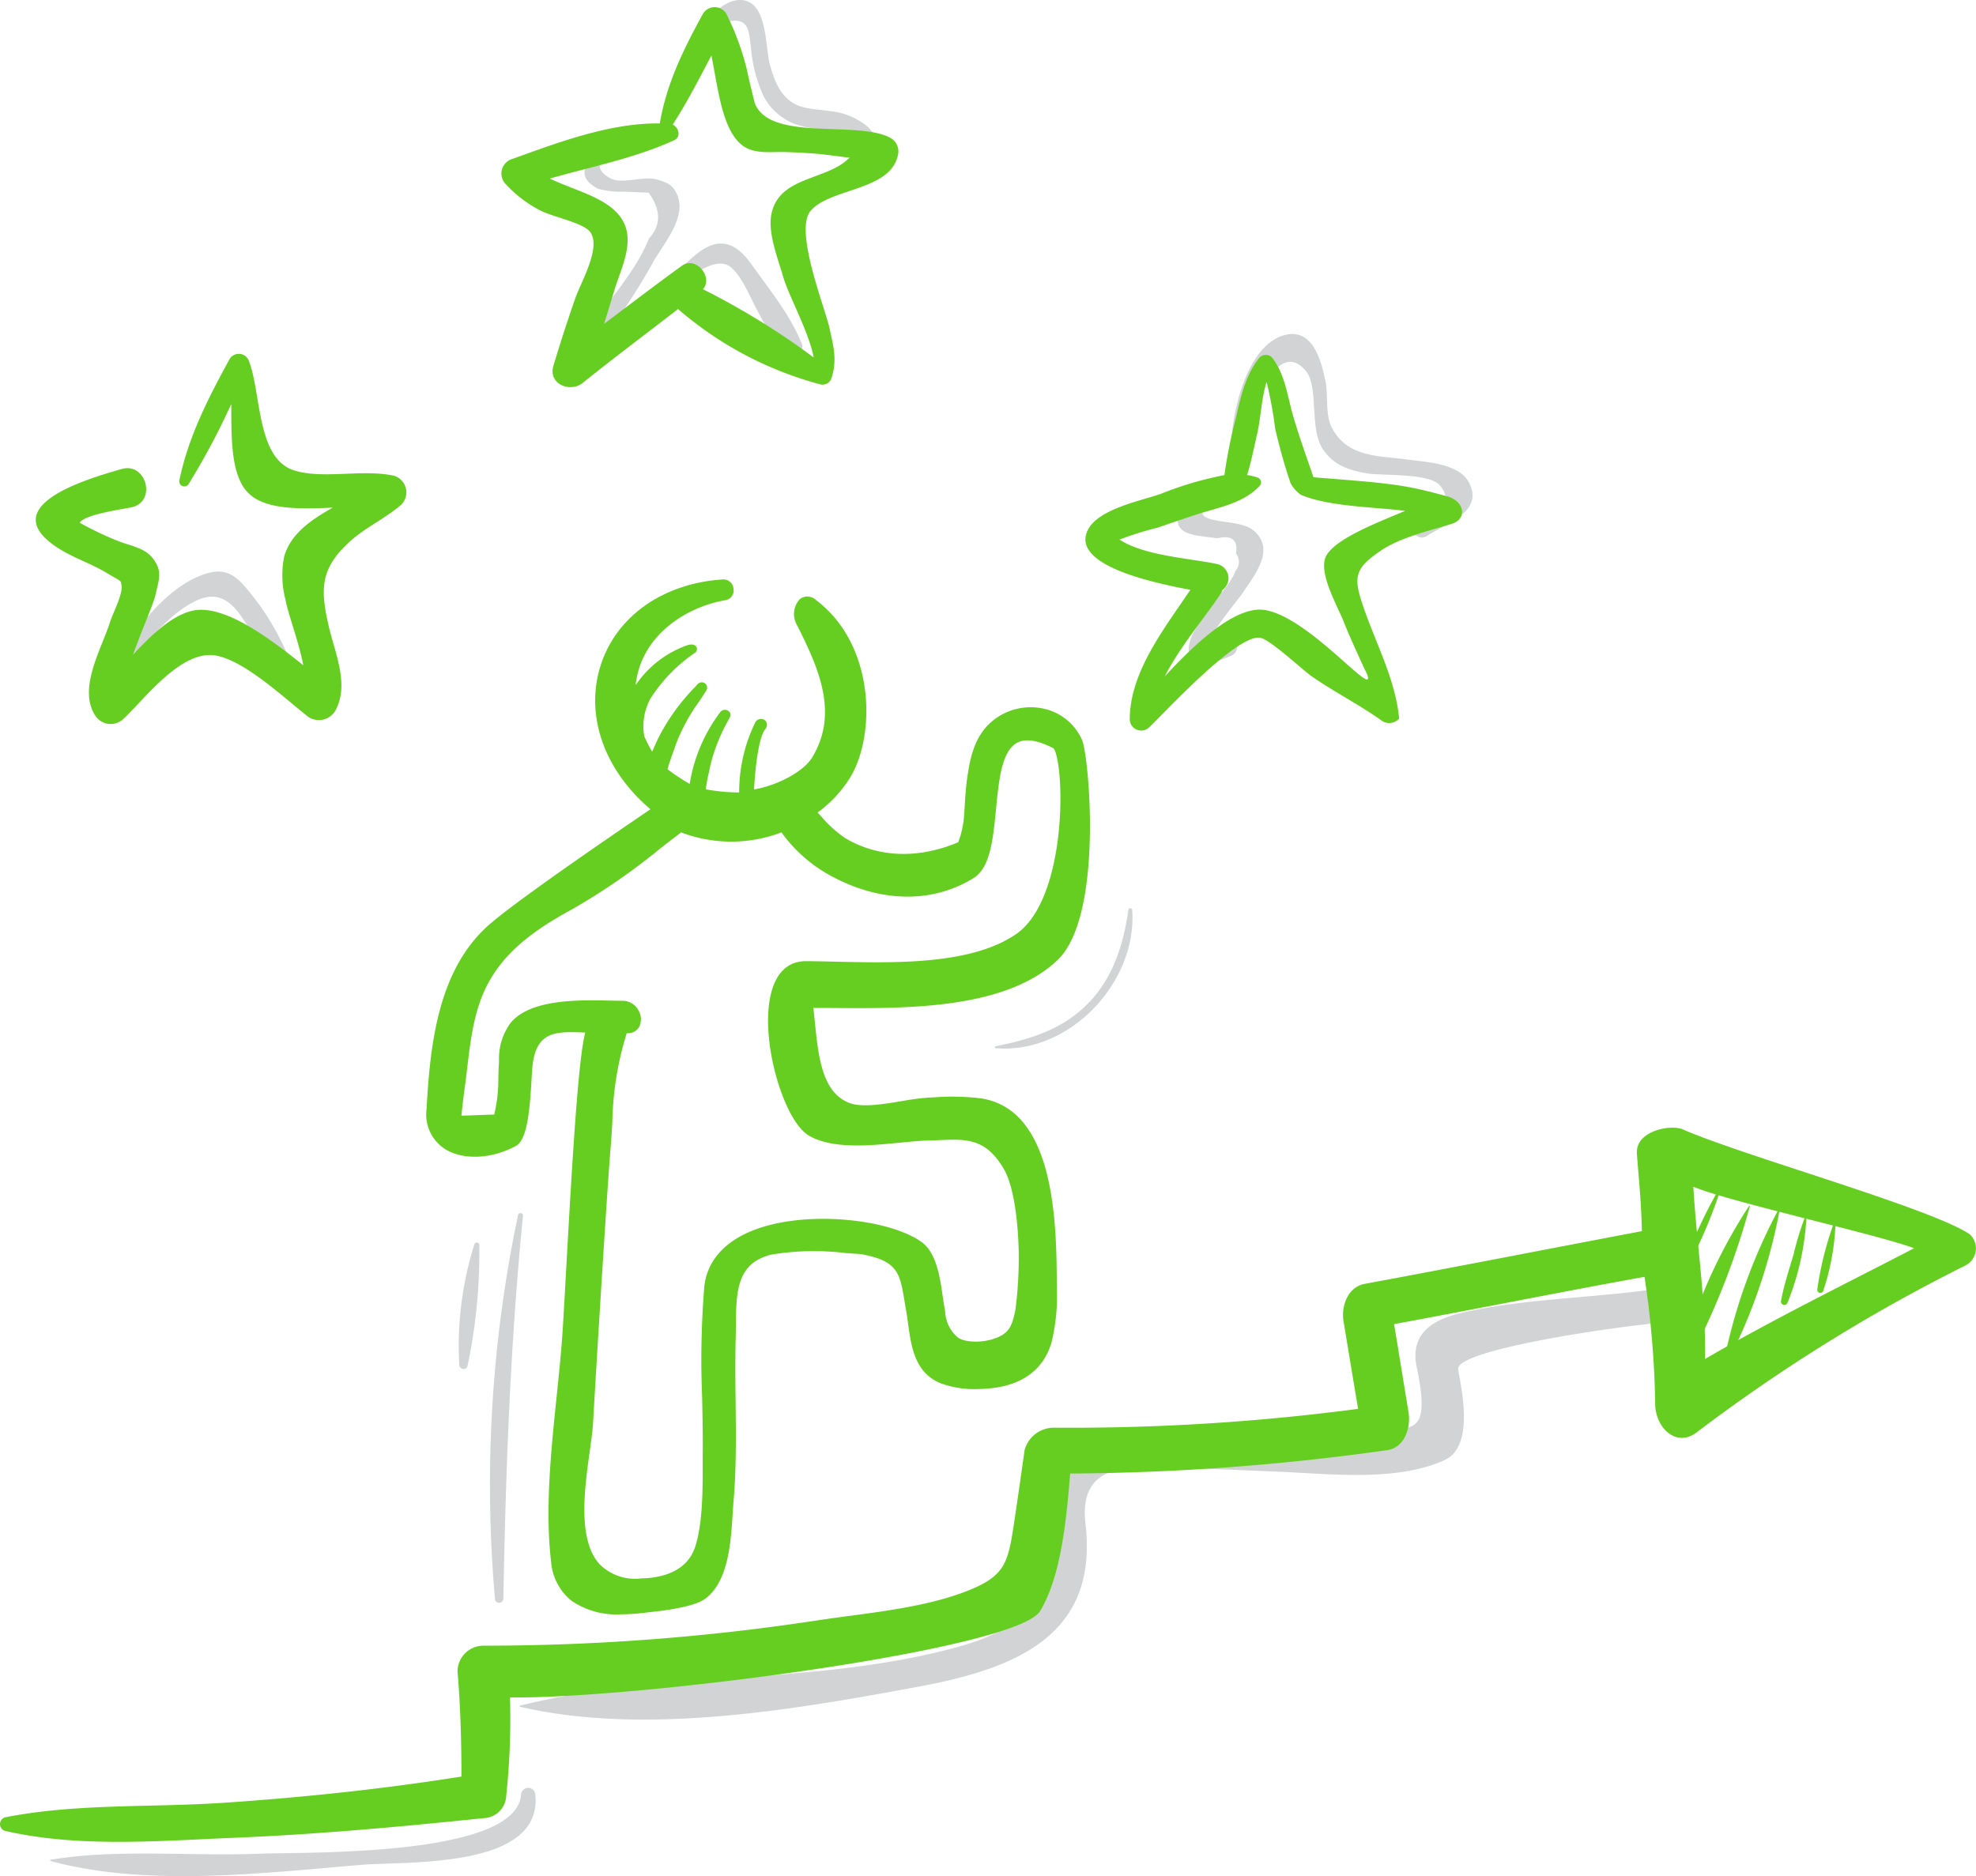 <svg xmlns="http://www.w3.org/2000/svg" viewBox="0 0 220.905 209.784">
    <defs>
        <style>
            .cls-1 {
                fill: #d1d3d4;
            }

            .cls-2 {
                fill: #65ce21;
            }
        </style>
    </defs>
    <g id="Layer_2" data-name="Layer 2">
        <g id="Layer_2-2" data-name="Layer 2">
            <g>
                <path class="cls-1"
                      d="M111.333,117.216c8.252.667,15.805-7.373,15.248-15.454-.015-.225-.387-.313-.424-.057-.564,3.878-1.69,7.598-4.496,10.477-2.856,2.93-6.476,4.033-10.359,4.81-.134.027-.091.215.03.225Z"/>
                <path class="cls-1"
                      d="M57.919,135.848a146.244,146.244,0,0,0-2.587,42.906.47.47,0,0,0,.94,0c.269-14.373.773-28.511,2.196-42.831.031-.312-.486-.381-.549-.074Z"/>
                <path class="cls-1"
                      d="M5.668,208.096c10.756,2.935,23.81,1.339,34.795.423,4.968-.414,20.189.492,19.384-7.803a.8.8,0,0,0-1.6,0c-.579,6.966-24.221,6.362-29.364,6.566-7.643.303-15.661-.57-23.215.667-.077.013-.068.128,0,.147Z"/>
                <path class="cls-2"
                      d="M192.396,132.566a54.7,54.7,0,0,0-3.994,8.368c-.112.309.375.51.529.223a54.67,54.67,0,0,0,3.548-8.556.046.046,0,0,0-.084-.035Z"/>
                <path class="cls-2"
                      d="M195.541,134.836a58.705,58.705,0,0,0-7.22,15.694.597.597,0,0,0,1.086.458,84.47,84.47,0,0,0,6.217-16.116.046.046,0,0,0-.084-.035Z"/>
                <path class="cls-2"
                      d="M199.009,134.907a61.661,61.661,0,0,0-5.919,15.618c-.085.44.531.768.766.323a61.923,61.923,0,0,0,5.167-15.935c.002-.008-.01-.014-.014-.006Z"/>
                <path class="cls-2"
                      d="M201.923,135.742a33.002,33.002,0,0,0-1.402,4.474c-.493,1.722-1.089,3.455-1.408,5.217a.381.381,0,0,0,.735.203,29.69,29.69,0,0,0,2.117-9.882c0-.021-.033-.033-.043-.011Z"/>
                <path class="cls-2"
                      d="M205.106,136.506a37.004,37.004,0,0,0-1.94,7.648.343.343,0,0,0,.661.182A26.774,26.774,0,0,0,205.21,136.52a.054.054,0,0,0-.105-.014Z"/>
                <path class="cls-1"
                      d="M58.114,190.842c13.897,3.248,30.694.338,44.577-2.242,10.901-2.026,20.125-5.724,18.658-18.223-.871-7.424,6.096-6.165,8.653-6.192,4.238-.044,8.467.205,12.7.368,5.791.223,13.335,1.188,18.782-1.28,3.832-1.736,1.408-9.763,1.538-10.316.485-2.062,16.259-4.39,20.952-4.87,3.101-.317,3.145-4.216.094-3.813-6.757.892-14.054.997-20.681,2.533-3.24.751-5.784,2.324-5.008,6.052,1.567,7.53-.46,6.41-2.999,7.344-3.026,1.114-8.067.212-11.267.148-6.992-.141-14.757-1.122-21.655.35-2.926.624-4.769,1.653-5.375,4.708-.549,2.768,1.44,5.852.828,8.636-1.403,6.382-5.63,8.718-11.213,10.214-15.909,4.263-32.81,2.522-48.586,6.469a.059.059,0,0,0,0,.113Z"/>
                <path class="cls-1"
                      d="M11.891,77.028c3.067-3.004,5.913-7.748,9.808-9.747,3.142-1.613,4.654.542,6.189,3.043a46.017,46.017,0,0,0,3.797,5.959c.518.612,1.529-.043,1.315-.766a28.864,28.864,0,0,0-5.661-9.972c-1.293-1.466-2.439-2-4.393-1.374-4.947,1.585-9.535,8.166-11.077,12.845a.013.013,0,0,0,.021.012Z"/>
                <path class="cls-1"
                      d="M69.737,15.818c-2.336.702-6.683,3.25-2.909,5.277a8.705,8.705,0,0,0,2.836.331l2.847.116q2.1,2.891.031,5.141c-1.596,4.052-5.2,7.553-7.36,11.329-.464.81.694,1.79,1.336,1.031A73.6,73.6,0,0,0,73.185,29.015c1.075-1.806,3.435-4.633,2.61-6.993-.465-1.329-1.16-1.599-2.36-1.952-1.468-.432-3.889.574-5.194-.132-2.876-1.558.204-3.055,1.521-4.077.021-.016-.002-.049-.025-.042Z"/>
                <path class="cls-1"
                      d="M70.502,37.294c2.136-1.846,8.475-9.767,11.26-7.369,1.29,1.11,2.22,3.616,3.049,5.063A32.896,32.896,0,0,0,87.739,39.663,1.163,1.163,0,0,0,89.67,38.539c-1.125-2.907-3.139-5.509-4.967-8.02-.956-1.313-2.056-3.114-3.857-3.275-1.932-.172-3.618,1.727-4.884,2.907a23.527,23.527,0,0,0-5.499,7.111.025.025,0,0,0,.04.031Z"/>
                <path class="cls-1"
                      d="M77.663,5.247c.892-.701,2.265-2.448,3.362-2.752,2.896-.803,2.669,1.218,2.934,2.873a16.004,16.004,0,0,0,1.424,5.428,6.669,6.669,0,0,0,3.272,2.991,9.684,9.684,0,0,0,1.84.496c.848.177,7.786,1.015,4.907,3.826-1.022.998.519,2.523,1.562,1.562a3.71,3.71,0,0,0-.21-5.705,7.774,7.774,0,0,0-4.046-1.543c-1.32-.231-2.791-.174-3.992-.876-1.573-.918-2.188-2.68-2.643-4.299C85.518,5.273,85.851.103,82.825.002,80.402-.08,78.188,3.169,77.535,5.173c-.026.08.073.117.127.074Z"/>
                <path class="cls-1"
                      d="M135.326,55.684c-1.304-.021-3.2.478-3.582,1.949-.502,1.933,1.532,2.183,2.893,2.372.487.068.976.116,1.463.18q2.437-.557,2.082,1.721a1.499,1.499,0,0,1-.058,1.921c-.517,1.444-1.932,2.775-2.803,4.039-1.067,1.551-3.373,4.162-1.993,6.045a1.089,1.089,0,0,0,1.158.471,18.2,18.2,0,0,0,3.125-1.054c1.216-.445.696-2.404-.54-1.959a18.2,18.2,0,0,1-3.13,1.035l1.158.471c-.781-1.078,3.25-5.694,3.883-6.655.918-1.392,2.651-3.55,2.178-5.395a3.064,3.064,0,0,0-2.265-2.1c-1.849-.636-6.53-.216-3.507-2.891a.09.09,0,0,0-.063-.152Z"/>
                <path class="cls-1"
                      d="M136.704,49.022l0,.154a.013.013,0,0,0,.025,0l0-.154a.013.013,0,0,0-.025,0Z"/>
                <path class="cls-1"
                      d="M137.866,51.417c.94-2.181,4.26-14.487,8.09-9.972,1.547,1.824.351,6.479,1.96,8.825,1.224,1.784,2.856,2.303,4.915,2.665,1.561.274,7.044-.075,8.173,1.366,1.906,2.433-1.28,2.773-2.619,3.64-1.233.799-.07,2.792,1.153,1.973,2.005-1.343,6.447-2.649,4.672-5.981-1.163-2.183-4.959-2.268-6.961-2.559-2.937-.427-6.53-.137-8.324-3.486-.813-1.517-.412-3.575-.736-5.219-.496-2.514-1.556-6.345-4.987-5.071-4.248,1.578-5.857,10.001-5.55,13.761.008.1.164.172.213.058Z"/>
                <path class="cls-1"
                      d="M53.034,139.135a37.993,37.993,0,0,0-1.693,13.486c.032.5.805.671.923.125A61.197,61.197,0,0,0,53.583,139.21a.281.281,0,0,0-.549-.074Z"/>
                <path class="cls-2"
                      d="M220.227,138.034c-4.134-2.88-25.374-8.794-32.087-11.744-1.363-.599-5.343.155-5.145,2.729.268,3.475.466,5.165.563,8.644-10.052,1.907-20.909,4.03-30.97,5.892-1.946.36-2.667,2.516-2.387,4.205q.809,4.889,1.625,9.776a245.53,245.53,0,0,1-34.018,2.106,3.404,3.404,0,0,0-3.261,2.483c-.401,2.836-.8,5.671-1.232,8.502-.636,4.166-1.023,5.602-5.064,7.22-5.096,2.04-11.612,2.535-17.02,3.364a246.498,246.498,0,0,1-37.203,2.805,2.898,2.898,0,0,0-2.877,2.877c.324,3.925.44,7.831.435,11.759-8.786,1.397-17.649,2.326-26.523,2.929-8.097.55-16.532.055-24.504,1.633a.79.79,0,0,0,0,1.511c8.253,1.901,17.316,1.111,25.717.768,9.303-.38,18.553-1.233,27.811-2.192a2.606,2.606,0,0,0,2.508-2.508,81.652,81.652,0,0,0,.42-10.987c14.37.16,56.67-5.336,59.265-9.665,2.388-3.985,2.928-10.297,3.364-15.373a262.454,262.454,0,0,0,35.453-2.619c1.95-.278,2.637-2.568,2.375-4.182q-.806-4.953-1.62-9.905c8.53-1.568,19.457-3.755,27.993-5.287a103.161,103.161,0,0,1,1.195,14.208c.016,2.653,2.337,4.885,4.578,3.228a189.777,189.777,0,0,1,30.165-18.739A2.147,2.147,0,0,0,220.227,138.034Zm-6.243,1.543c-7.879,4.095-15.73,7.929-23.378,12.386.134-6.396-.945-13.002-1.301-19.269C193.225,134.365,210.005,138.059,213.983,139.577Z"/>
                <g>
                    <path class="cls-2"
                          d="M161.794,55.503c-4.893-1.343-6.147-1.44-14.969-2.135.006-.144-1.787-4.978-2.439-7.509-.508-1.973-.834-4.043-2.054-5.719a.973.973,0,0,0-1.648,0c-1.441,1.865-1.984,4.235-2.494,6.492a55.809,55.809,0,0,0-1.309,6.495,38.341,38.341,0,0,0-7.157,2.115c-2.214.754-6.781,1.661-8.032,3.877-2.236,3.962,6.83,5.982,11.387,6.833-2.924,4.342-6.783,9.22-6.777,14.495a1.279,1.279,0,0,0,2.158.894c1.835-1.758,9.773-10.388,12.392-10.035,1.097.148,4.768,3.603,5.725,4.273,2.59,1.812,5.431,3.23,7.995,5.077a1.49,1.49,0,0,0,1.846-.308c-.413-4.311-2.507-8.191-3.94-12.307-1.219-3.503-1.113-4.441,1.936-6.497,2.139-1.442,5.405-2.203,7.853-2.958C164.095,58.021,163.71,56.029,161.794,55.503Zm-13.667,6.983c-.586,1.958,1.509,5.48,2.167,7.218.443,1.172,2.254,5.155,2.549,5.691,1.11,3.167-7.502-7.686-12.371-7.215-3.186.308-7.158,4.107-10.258,7.453,1.713-3.369,4.607-6.746,6.254-9.245a1.554,1.554,0,0,0,.191-.418,1.623,1.623,0,0,0-.56-2.893c-2.893-.636-8.113-.894-10.946-2.741a34.742,34.742,0,0,1,4.23-1.325c1.472-.503,2.941-1.013,4.421-1.492,2.466-.797,5.195-1.236,7.013-3.185a.572.572,0,0,0-.249-.943A6.451,6.451,0,0,0,139.42,53.12c.47-1.531.781-3.111,1.137-4.679.392-1.729.47-3.925,1.04-5.732a44.196,44.196,0,0,1,.952,5.178,61.441,61.441,0,0,0,1.72,6.111,3.671,3.671,0,0,0,1.171,1.334c3.139,1.342,8.388,1.363,11.647,1.793C153.948,58.453,148.744,60.422,148.127,62.486Z"/>
                    <path class="cls-2"
                          d="M99.62,15.465c-3.585-2.089-13.519.456-15.233-3.912q-.508-1.985-.943-3.987A30.045,30.045,0,0,0,81.201,1.54a1.524,1.524,0,0,0-2.613,0c-2.16,3.929-4.088,7.831-4.824,12.263-5.562-.083-11.371,2.133-16.502,3.975a1.696,1.696,0,0,0-.738,2.796,13.885,13.885,0,0,0,3.824,2.933c1.355.731,4.798,1.375,5.609,2.408,1.323,1.686-1.044,5.716-1.625,7.383-.879,2.521-1.696,5.044-2.463,7.602-.612,2.042,1.865,3.055,3.284,1.911,3.498-2.819,7.1-5.503,10.649-8.254A40.01,40.01,0,0,0,91.707,42.98a1.04,1.04,0,0,0,1.253-.712c.641-1.998.236-3.479-.216-5.531-.538-2.441-4.018-11.027-2.098-13.194,2.255-2.546,8.889-2.195,9.737-6.202A1.713,1.713,0,0,0,99.62,15.465ZM86.251,23.879c-.462,2.168.744,5.095,1.311,7.091.58,2.041,2.881,6.164,3.405,9.003A83.322,83.322,0,0,0,78.584,32.339c1.19-1.314-.778-3.76-2.349-2.624-2.934,2.123-5.809,4.326-8.704,6.501q.589-1.89,1.161-3.788c.622-2.082,1.954-4.672,1.296-6.888-.954-3.213-5.277-4.015-8.523-5.574,4.67-1.334,9.541-2.291,13.887-4.279.84-.384.524-1.423-.142-1.76,1.598-2.479,2.955-5.109,4.32-7.732.752,3.674,1.187,8.5,3.602,10.162,1.301.896,3.209.595,4.632.643,1.38.046,2.761.117,4.136.245q1.544.196,3.089.391c-.083.07-.154.122-.254.216C92.178,20.175,87.123,19.785,86.251,23.879Z"/>
                    <path class="cls-2"
                          d="M44.02,53.191c-3.525-.757-7.869.414-11.11-.582-4.227-1.299-3.686-8.585-5.065-12.195a1.203,1.203,0,0,0-2.169-.283c-2.389,4.376-4.597,8.65-5.621,13.559a.567.567,0,0,0,1.031.435,81.053,81.053,0,0,0,4.769-8.952c.018,3.719-.106,8.189,2.067,10.108,1.986,1.754,5.753,1.627,9.278,1.481-2.399,1.359-4.675,2.884-5.419,5.429a10.6,10.6,0,0,0,.133,4.844c.254,1.513,1.512,4.781,1.992,7.356-3.519-2.825-8.259-6.405-11.708-6.194-2.474.152-5.062,2.56-7.326,5.02.937-2.676,2.271-5.633,2.509-6.699.387-1.734.836-2.663-.33-4.129-.933-1.172-2.558-1.371-3.887-1.908a35.046,35.046,0,0,1-4.247-2.028c.507-.954,4.994-1.534,5.858-1.746,2.757-.675,1.57-5.052-1.175-4.262C10,53.481-.311,56.423,6.003,60.953c1.84,1.319,4.014,1.959,5.92,3.108,1.758,1.06,1.549.766,1.663,1.409.167.939-.979,3.115-1.272,4.047-.955,3.037-3.616,7.433-1.69,10.456a2.051,2.051,0,0,0,3.175.409c2.457-2.296,6.496-7.8,10.376-7.071,3.218.604,7.574,4.703,9.999,6.615a2.131,2.131,0,0,0,3.292-.424c1.651-2.93-.043-6.51-.736-9.566-.93-4.101-.953-6.441,2.541-9.525,1.663-1.468,3.876-2.486,5.6-3.993A1.942,1.942,0,0,0,44.02,53.191Z"/>
                </g>
                <g>
                    <path class="cls-2"
                          d="M109.659,123.195a29.492,29.492,0,0,0-5.904-.085c-2.358.105-6.723,1.419-8.936.57-3.85-1.476-3.767-7.059-4.319-11.351,8.121-.044,21.052.825,27.445-5.228,5.173-4.898,3.327-22.76,2.684-24.196a6.1,6.1,0,0,0-10.074-1.399c-1.397,1.559-1.791,3.647-2.074,5.661-.197,1.4-.233,2.79-.338,4.196a11.982,11.982,0,0,1-.72,3.118,1.56,1.56,0,0,0-.18.053c-4.236,1.781-8.868,1.916-12.922-.481a19.128,19.128,0,0,1-3.49-3.248,13.88,13.88,0,0,0,3.921-4.108c2.691-4.498,2.766-14.433-3.791-19.33-1.361-1.016-2.313.819-1.521,2.376,2.398,4.713,4.78,9.992,1.688,15.126-1.216,2.019-4.804,3.571-7.206,3.83-.007-.427.236-5.995,1.331-7.401.37-.475-.267-.784-.532-.253a17.119,17.119,0,0,0-1.698,7.905,19.269,19.269,0,0,1-4.522-.381,23.51,23.51,0,0,1,.552-3.084,21.513,21.513,0,0,1,2.228-5.496c.093-.184-.292-.346-.428-.177a17.478,17.478,0,0,0-3.444,8.413A20.61,20.61,0,0,1,74.198,86.16c.287-1.124.672-2.024,1.009-3.058A28.3,28.3,0,0,1,78.623,77.041c.189-.297-.154-.516-.393-.248a23.945,23.945,0,0,0-4.326,5.957c-.282.61-.649,1.419-.916,2.108a14.568,14.568,0,0,1-1.323-2.422,6.881,6.881,0,0,1,.717-4.496,18.028,18.028,0,0,1,5.026-5.209c.363-.234-.057-.396-.513-.206a11.312,11.312,0,0,0-5.6,4.418c-.213.331-.429.692-.639,1.064-.004-.118-.014-.236-.014-.355-.015-5.949,4.961-9.98,10.424-10.918.884-.152.684-1.627-.212-1.57C66.595,66.074,61.869,81.24,73.34,90.519c-3.104,2.116-15.801,10.723-18.72,13.44-5.329,4.96-6.175,13.081-6.56,20.092-.281,5.124,5.274,5.995,9.427,3.763,1.513-.813,1.464-6.947,1.687-8.799.55-4.562,3.655-3.972,6.791-3.92-1.088,1.672-2.106,24.312-2.667,33.346-.515,8.293-2.287,17.861-1.318,26.114.636,5.417,5.565,6.002,10.177,5.389.49-.065,5.018-.433,6.433-1.46,2.86-2.077,2.77-7.498,3.037-10.606.522-6.069.074-12.16.242-18.239.115-4.186-.447-8.589,4.311-9.721,3.042-.724,6.942-.244,10.146-.058.31.065.626.133.957.211,3.825.907,3.751,2.856,4.37,6.329.521,2.926.415,6.567,3.586,7.904a10.558,10.558,0,0,0,4.162.638c1.833-.058,6.404-.264,7.786-4.934a21.003,21.003,0,0,0,.578-5.962C117.736,135.491,117.241,124.403,109.659,123.195Zm4.224,23.351c-.393,1.895-.751,2.861-2.644,3.502-1.635.554-3.675.4-4.409-.22a4.871,4.871,0,0,1-1.608-3.533c-.395-2.125-.536-5.738-2.405-7.1-4.938-3.601-22.783-4.436-23.712,4.757-.612,6.058-.122,12.177-.168,18.251-.024,3.234.134,7.849-.878,10.908-1.258,3.802-5.832,3.734-6.319,3.754-9.972.42-6.096-12.759-5.814-17.809.286-5.109,1.541-25.696,1.964-30.793.378-4.553.235-8.361,1.91-13.117.101.003.206.008.303.01,1.875.043,1.365-2.874-.515-2.879-3.335-.009-9.728-.571-12.186,2.296-1.123,1.309-1.147,2.82-1.256,4.441a25.55,25.55,0,0,1-.601,5.983c-1.19.011-3.19.121-4.38.132q.205-2.054.491-4.099c.464-3.597.71-7.437,2.314-10.737,2.05-4.217,5.747-6.729,9.756-8.925,4.345-2.379,7.08-4.683,12.358-8.727.04.016.075.035.115.051a15.495,15.495,0,0,0,11.326-.086A15.724,15.724,0,0,0,93.5,97.828c4.909,2.534,10.55,2.892,15.145.03,4.41-2.747-.477-19.516,9.297-14.526,1.472.739,2.095,17.123-4.118,21.412-5.959,4.114-16.74,3.136-23.712,3.104-6.828-.031-3.283,16.527.467,18.782,3.36,2.02,9.571.604,13.176.525,3.563-.077,6.376-.767,8.783,3.357,1.308,2.24,1.648,6.728,1.717,9.165A45.902,45.902,0,0,1,113.883,146.546Z"/>
                    <path class="cls-2"
                          d="M69.447,180.512a8.928,8.928,0,0,1-5.576-1.535,6.206,6.206,0,0,1-2.263-4.378c-.681-5.804-.02-12.213.618-18.412.28-2.712.543-5.274.698-7.769.109-1.758.236-4.031.376-6.565.71-12.767,1.367-23.613,2.131-26.395-.127-.004-.254-.008-.38-.013-2.824-.092-5.05-.165-5.505,3.615-.048.399-.083,1-.124,1.703-.205,3.503-.495,6.703-1.757,7.381-2.736,1.473-5.923,1.603-7.928.33a4.59,4.59,0,0,1-2.051-4.443c.395-7.204,1.269-15.312,6.679-20.346,2.798-2.604,14.425-10.521,18.247-13.123l.106-.072c-5.203-4.415-7.336-10.533-5.572-16.077,1.754-5.509,6.997-9.196,13.684-9.622a1.12,1.12,0,0,1,1.172,1.055,1.089,1.089,0,0,1-.873,1.259c-4.594.789-9.511,4.075-10.062,9.502a11.621,11.621,0,0,1,5.684-4.427c.417-.173.937-.169,1.118.176a.52.52,0,0,1-.258.691,17.802,17.802,0,0,0-4.907,5.086,6.542,6.542,0,0,0-.683,4.188,16.138,16.138,0,0,0,.89,1.734c.225-.529.468-1.062.653-1.461a23.073,23.073,0,0,1,4.164-5.799l.222-.249a.641.641,0,0,1,.876-.129.603.603,0,0,1,.113.827c-.253.399-.518.799-.784,1.201a20.659,20.659,0,0,0-2.593,4.775c-.119.366-.244.715-.369,1.063-.205.574-.401,1.119-.569,1.732a24.56,24.56,0,0,0,2.479,1.645,18.001,18.001,0,0,1,3.458-8.08.649.649,0,0,1,.847-.095.516.516,0,0,1,.206.679l-.14.274a19.963,19.963,0,0,0-2.054,5.125c-.051.252-.106.505-.162.758a18.51,18.51,0,0,0-.354,1.941,20.923,20.923,0,0,0,3.732.349,17.711,17.711,0,0,1,1.749-7.731.731.731,0,0,1,.718-.486.633.633,0,0,1,.574.352.734.734,0,0,1-.129.785c-.845,1.084-1.185,5.261-1.243,6.74,2.356-.382,5.463-1.87,6.501-3.593,2.909-4.829.856-9.739-1.7-14.763a2.477,2.477,0,0,1,.3-2.917,1.369,1.369,0,0,1,1.78.071c6.644,4.961,6.74,15.054,3.888,19.822a14.034,14.034,0,0,1-3.675,3.965c.152.161.304.323.456.485a13.184,13.184,0,0,0,2.659,2.391c3.664,2.167,8.134,2.329,12.585.458l.033-.013a11.012,11.012,0,0,0,.639-2.84c.031-.417.056-.833.081-1.247.059-.971.119-1.976.259-2.974.291-2.066.697-4.22,2.167-5.859a6.699,6.699,0,0,1,5.966-2.095,6.119,6.119,0,0,1,4.729,3.591c.753,1.685,2.464,19.668-2.768,24.622-5.777,5.471-16.763,5.396-24.774,5.34-.87-.005-1.708-.007-2.504-.011.061.517.115,1.048.17,1.586.394,3.869.801,7.869,3.859,9.041,1.397.538,3.808.136,5.933-.218a26.767,26.767,0,0,1,2.852-.377l.57-.025a26.584,26.584,0,0,1,5.409.115h0c8.35,1.33,8.399,14.269,8.425,21.22a21.492,21.492,0,0,1-.596,6.073c-1.476,4.989-6.486,5.146-8.133,5.198a10.869,10.869,0,0,1-4.32-.667c-2.836-1.195-3.233-4.109-3.584-6.68-.07-.512-.139-1.019-.226-1.505-.06-.34-.114-.665-.166-.976-.473-2.857-.711-4.292-3.921-5.053-.329-.079-.641-.145-.948-.21-.508-.025-1.094-.067-1.692-.11a29.328,29.328,0,0,0-8.29.166c-3.936.936-3.966,4.183-4.001,7.941-.004.475-.009.951-.021,1.426-.065,2.352-.037,4.749-.01,7.067.043,3.668.087,7.461-.233,11.192-.037.425-.066.895-.098,1.392-.204,3.204-.484,7.591-3.093,9.486-1.338.972-5.081,1.367-6.31,1.497l-.293.032A21.071,21.071,0,0,1,69.447,180.512Zm-5.584-65.845c.402,0,.809.014,1.213.027.297.01.596.02.895.024l.678.012-.37.567c-.822,1.264-1.704,17.121-2.23,26.596-.141,2.535-.268,4.811-.377,6.57-.156,2.51-.421,5.079-.701,7.8-.634,6.158-1.29,12.525-.619,18.247a5.483,5.483,0,0,0,1.978,3.873c1.619,1.259,4.235,1.658,7.777,1.188l.313-.034c3.167-.334,5.168-.791,5.949-1.358,2.323-1.688,2.59-5.871,2.785-8.927.032-.503.062-.978.1-1.408.318-3.694.274-7.469.23-11.119-.027-2.326-.055-4.73.01-7.098.013-.469.018-.941.022-1.411.034-3.732.07-7.592,4.577-8.665,2.564-.61,5.727-.384,8.517-.184.595.043,1.177.084,1.738.117.369.073.687.142,1.022.221,3.695.877,4.01,2.779,4.487,5.66.051.308.104.631.165.968.088.496.159,1.012.23,1.534.339,2.488.69,5.061,3.132,6.09a10.131,10.131,0,0,0,4.012.608c1.665-.053,6.107-.192,7.431-4.665a20.896,20.896,0,0,0,.564-5.854c-.038-9.998-1.008-19.4-7.793-20.481h0a26.223,26.223,0,0,0-5.256-.106l-.572.026a25.87,25.87,0,0,0-2.762.367c-2.222.368-4.74.784-6.325.179-3.489-1.338-3.939-5.762-4.336-9.666-.069-.679-.137-1.348-.22-1.987l-.054-.421.424-.002c.924-.004,1.907.003,2.935.009,7.895.059,18.696.128,24.254-5.135,5.06-4.79,3.097-22.659,2.6-23.77a5.381,5.381,0,0,0-4.16-3.156,5.923,5.923,0,0,0-5.292,1.855c-1.329,1.482-1.708,3.511-1.982,5.463-.136.969-.196,1.958-.253,2.914-.025.418-.051.837-.082,1.258a12.322,12.322,0,0,1-.739,3.21l-.062.185-.187.055-.286-.307.145.346c-4.676,1.966-9.384,1.788-13.258-.504a13.707,13.707,0,0,1-2.825-2.524c-.247-.264-.494-.528-.743-.785l-.305-.313.355-.254a13.538,13.538,0,0,0,3.817-3.995C97.141,81.975,97.05,72.384,90.737,67.669c-.339-.253-.625-.286-.847-.099a1.764,1.764,0,0,0-.115,2.004c2.55,5.011,4.779,10.335,1.675,15.489-1.233,2.048-4.867,3.727-7.487,4.01l-.409.044-.007-.411a38.145,38.145,0,0,1,.421-4.564,16.104,16.104,0,0,0-.57,4.791l.017.343-.341.047a20.8,20.8,0,0,1-4.64-.383l-.329-.06.022-.334a16.079,16.079,0,0,1,.399-2.388c.055-.25.109-.498.159-.747A15.359,15.359,0,0,1,79.935,81.85a17.172,17.172,0,0,0-2.153,6.417l-.054.5-.464-.194a20.867,20.867,0,0,1-3.296-2.116l-.195-.15.061-.239c.191-.747.426-1.404.653-2.038.122-.342.245-.684.362-1.043a19.127,19.127,0,0,1,2.349-4.455,18.428,18.428,0,0,0-2.954,4.377c-.26.562-.637,1.39-.907,2.087l-.25.643-.404-.559a15.36,15.36,0,0,1-1.362-2.491,7.199,7.199,0,0,1,.738-4.839,18.591,18.591,0,0,1,3.824-4.35,10.273,10.273,0,0,0-4.274,3.748c-.21.325-.422.68-.628,1.045l-.657,1.165-.05-1.465c-.004-.08-.008-.159-.008-.239-.017-6.485,5.554-10.398,10.736-11.287.285-.049.262-.369.255-.433-.005-.042-.043-.396-.38-.394-6.372.406-11.359,3.894-13.018,9.102-1.712,5.377.478,11.35,5.716,15.587l.392.317-.935.637c-3.809,2.593-15.401,10.486-18.158,13.051-5.205,4.845-6.054,12.78-6.44,19.838A3.918,3.918,0,0,0,50.14,127.84c1.784,1.135,4.665.99,7.17-.356.998-.536,1.236-4.588,1.364-6.765.042-.723.079-1.339.128-1.749C59.263,115.146,61.468,114.668,63.863,114.668Zm7.486,62.58a6.253,6.253,0,0,1-4.883-1.844c-2.706-2.98-1.883-8.893-1.282-13.21.173-1.241.322-2.312.369-3.158.287-5.123,1.538-25.674,1.964-30.804.08-.964.136-1.895.192-2.809a35.464,35.464,0,0,1,1.738-10.401l.091-.258.573.018a.684.684,0,0,0,.683-.307,1.215,1.215,0,0,0-.08-1.147,1.289,1.289,0,0,0-1.127-.677c-.427-.001-.903-.011-1.415-.022-3.367-.07-8.457-.18-10.486,2.188-.967,1.127-1.05,2.413-1.145,3.901l-.021.32c-.035.517-.046,1.011-.059,1.506a17.691,17.691,0,0,1-.555,4.549l-.074.275-.285.003c-.592.005-1.385.035-2.179.065-.801.03-1.603.061-2.201.066l-.418.004.042-.416c.135-1.359.301-2.744.493-4.113.068-.526.132-1.062.195-1.6.373-3.137.758-6.38,2.153-9.25,2.131-4.384,6.024-6.959,9.913-9.089a71.05,71.05,0,0,0,9.929-6.86c.739-.571,1.527-1.18,2.382-1.835l.17-.13.198.08-.025.398.137-.349a15.034,15.034,0,0,0,11.051-.085l.302-.12.161.282a15.321,15.321,0,0,0,5.82,5.074c5.16,2.663,10.545,2.68,14.774.044,1.557-.97,1.863-4.123,2.16-7.172.327-3.363.666-6.839,2.72-7.964,1.178-.642,2.741-.45,4.786.594.711.357.998,2.407,1.113,4.064.331,4.756-.327,14.636-5.188,17.991-5.184,3.578-13.754,3.386-20.641,3.227-1.159-.025-2.264-.051-3.286-.056h-.017c-1.54,0-2.587.949-3.111,2.822-1.343,4.797,1.23,13.724,3.791,15.263,2.397,1.44,6.482,1.038,9.766.716,1.169-.115,2.274-.224,3.208-.244.42-.009.83-.026,1.23-.044,3.031-.13,5.651-.243,7.886,3.586,1.426,2.443,1.712,7.349,1.768,9.344a46.85,46.85,0,0,1-.381,6.956h0c-.389,1.875-.776,3.065-2.891,3.782-1.712.581-3.897.448-4.771-.29a4.726,4.726,0,0,1-1.667-3.317c-.022-.152-.043-.297-.068-.434-.074-.399-.14-.852-.209-1.331-.291-2.014-.654-4.519-2.047-5.534-3.135-2.286-12.737-3.647-18.649-1.006-2.719,1.214-4.223,3.063-4.469,5.498a101.019,101.019,0,0,0-.235,12.239c.042,1.96.085,3.986.07,5.977-.003.435-.003.894-.003,1.373.001,3.095.001,6.946-.893,9.65-.828,2.501-3.163,3.925-6.575,4.008C71.675,177.244,71.511,177.248,71.35,177.248ZM70.065,115.531a35.367,35.367,0,0,0-1.607,9.938c-.056.919-.113,1.855-.193,2.826-.425,5.124-1.676,25.662-1.962,30.782-.049.878-.2,1.964-.375,3.221-.581,4.17-1.375,9.882,1.094,12.602a5.613,5.613,0,0,0,4.704,1.591l.098-.003c1.779-.043,4.909-.555,5.881-3.494.856-2.589.856-6.373.856-9.414,0-.48,0-.942.003-1.379.015-1.98-.028-4.001-.07-5.955a101.533,101.533,0,0,1,.239-12.331c.271-2.683,1.969-4.794,4.909-6.107,5.877-2.625,15.743-1.581,19.398,1.086,1.648,1.201,2.036,3.88,2.347,6.032.068.469.132.91.205,1.302.027.145.049.301.073.464a3.98,3.98,0,0,0,1.409,2.852c.595.503,2.492.678,4.046.151,1.691-.573,2.015-1.381,2.397-3.224h0a45.4,45.4,0,0,0,.365-6.783c-.055-1.938-.328-6.692-1.667-8.985-2.007-3.439-4.189-3.344-7.206-3.216-.405.018-.82.035-1.245.045-.906.019-1.997.127-3.151.24-3.395.333-7.617.749-10.226-.819-2.809-1.688-5.567-10.96-4.127-16.107.618-2.205,1.943-3.37,3.833-3.37h.021c1.026.005,2.135.03,3.299.057,6.776.154,15.214.345,20.198-3.095,3.532-2.438,4.865-9.196,4.934-14.707.049-3.802-.493-5.856-.78-6.065-1.8-.919-3.136-1.117-4.079-.601-1.706.934-2.025,4.21-2.333,7.379-.329,3.379-.64,6.571-2.511,7.736-4.461,2.777-10.116,2.772-15.515-.015a16.396,16.396,0,0,1-5.96-5.09,15.765,15.765,0,0,1-11.226.001c-.787.605-1.518,1.169-2.207,1.702a71.654,71.654,0,0,1-10.027,6.925c-3.78,2.07-7.56,4.564-9.599,8.759-1.34,2.756-1.718,5.936-2.083,9.011-.064.54-.128,1.078-.197,1.61-.171,1.224-.321,2.454-.448,3.669.523-.012,1.142-.035,1.76-.059.679-.026,1.357-.052,1.913-.062a17.2,17.2,0,0,0,.459-4.1c.012-.505.025-1.01.06-1.538l.02-.317a6.708,6.708,0,0,1,1.325-4.342c2.261-2.637,7.562-2.524,11.072-2.449.506.011.978.02,1.4.021A2.008,2.008,0,0,1,71.368,112.96a1.932,1.932,0,0,1,.07,1.9,1.454,1.454,0,0,1-1.342.672Z"/>
                </g>
            </g>
        </g>
    </g>
</svg>
